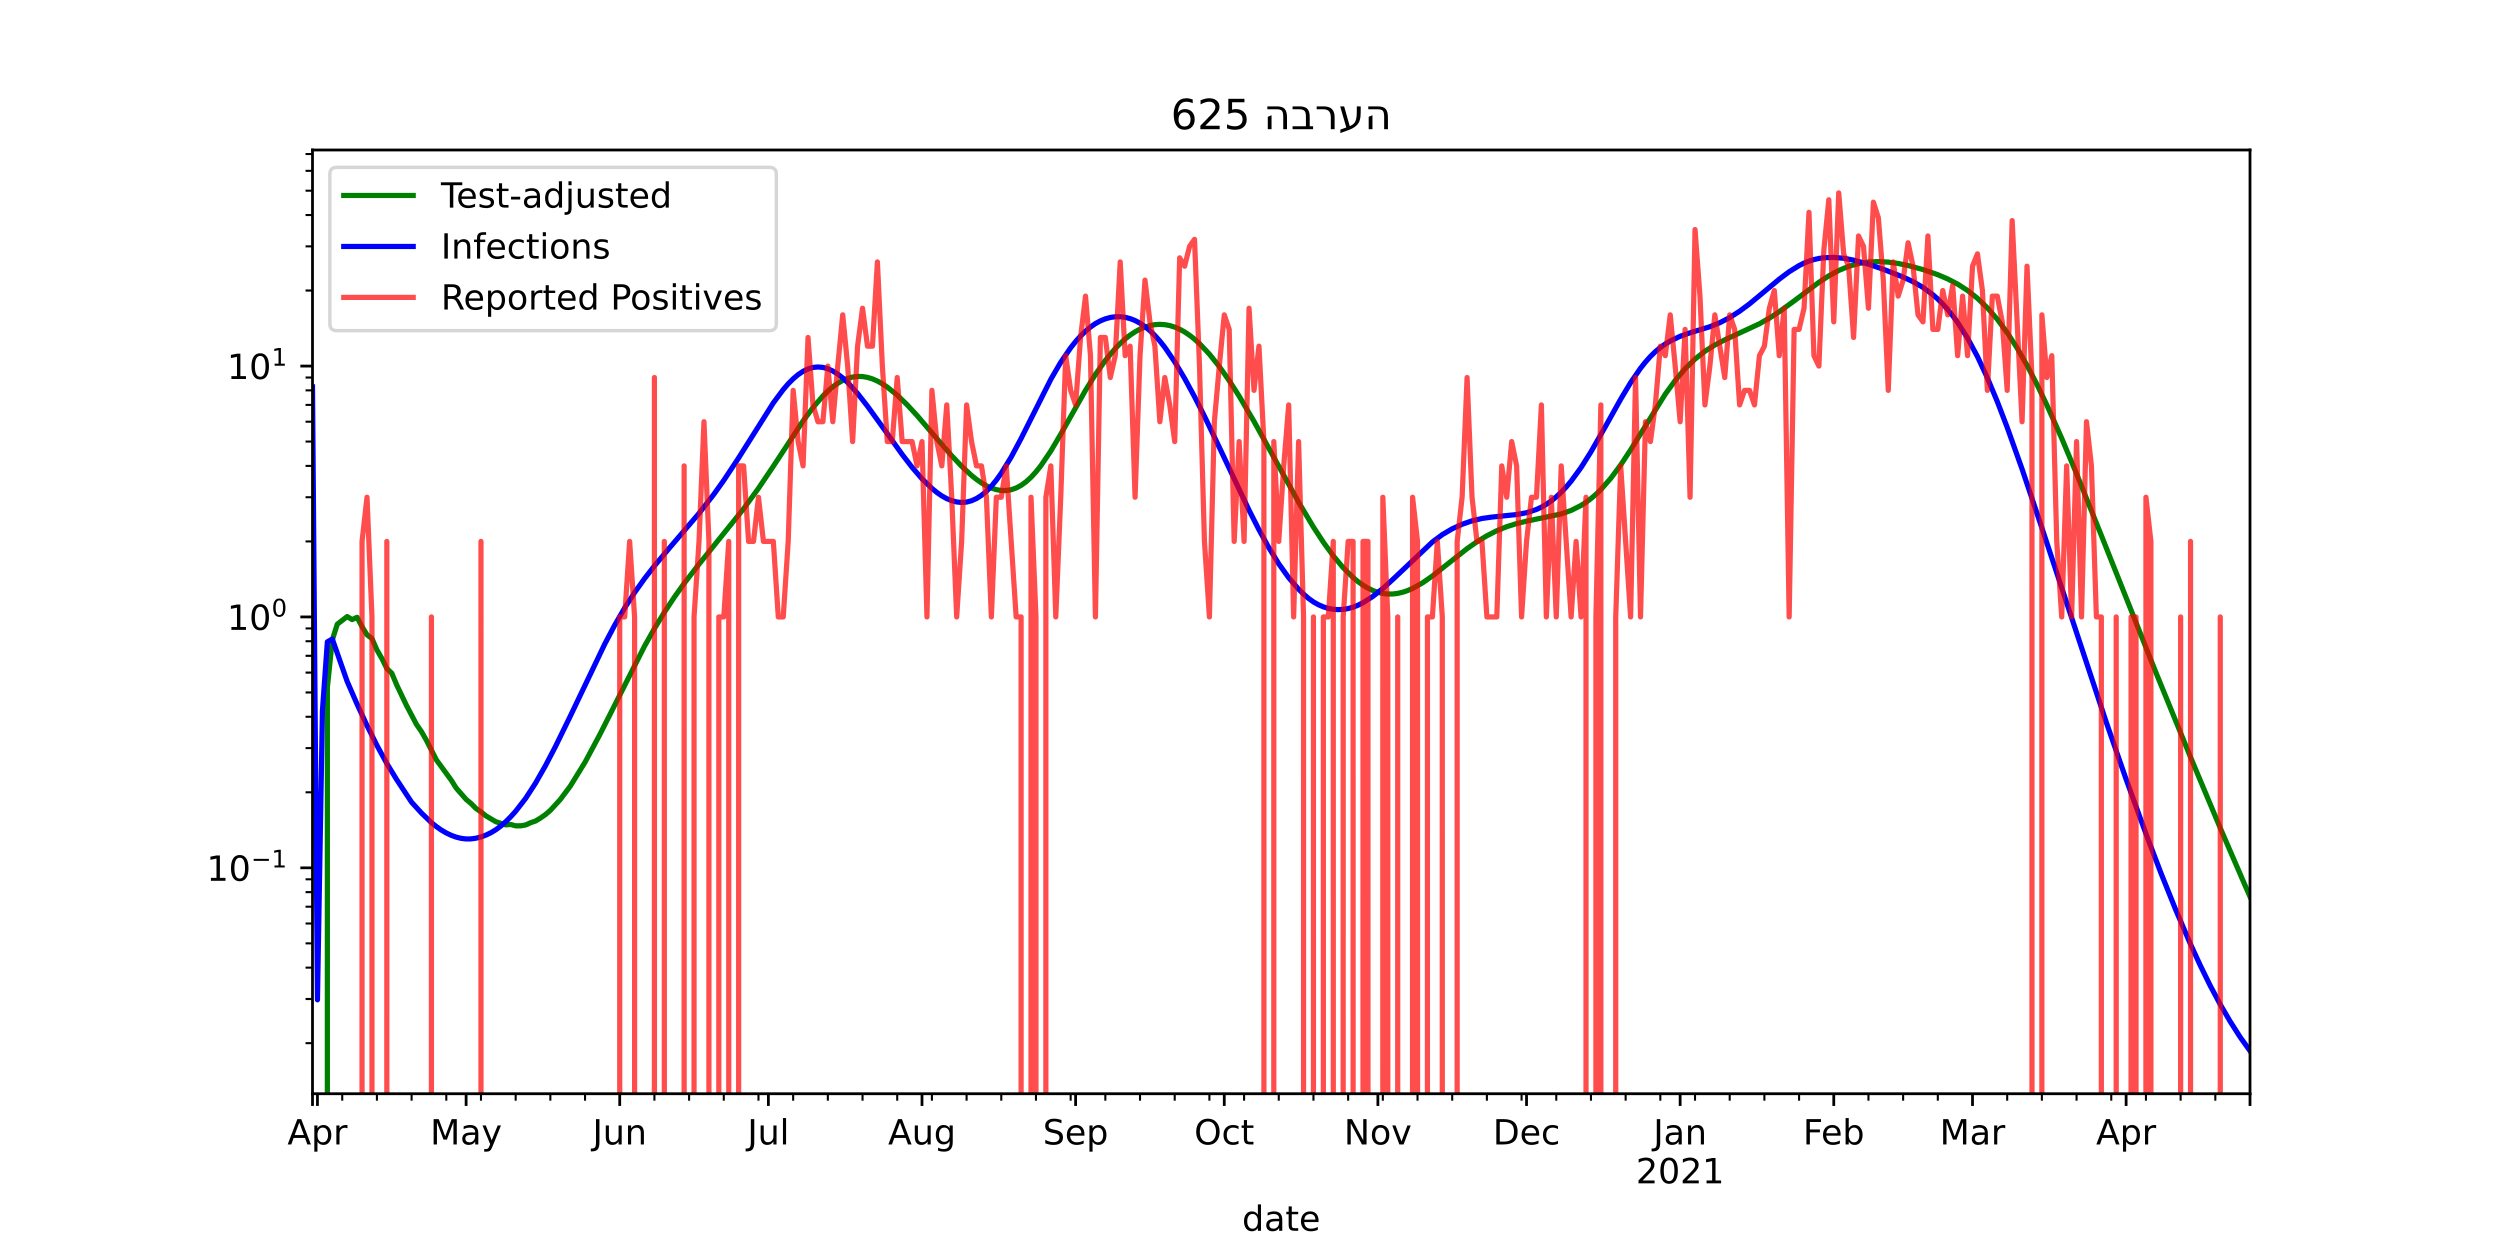 <?xml version="1.0" encoding="utf-8" standalone="no"?>
<!DOCTYPE svg PUBLIC "-//W3C//DTD SVG 1.1//EN"
  "http://www.w3.org/Graphics/SVG/1.1/DTD/svg11.dtd">
<!-- Created with matplotlib (https://matplotlib.org/) -->
<svg height="360pt" version="1.1" viewBox="0 0 720 360" width="720pt" xmlns="http://www.w3.org/2000/svg" xmlns:xlink="http://www.w3.org/1999/xlink">
 <defs>
  <style type="text/css">*{stroke-linecap:butt;stroke-linejoin:round;}</style>
 </defs>
 <g id="figure_1">
  <g id="patch_1">
   <path d="M 0 360 
L 720 360 
L 720 0 
L 0 0 
z
" style="fill:#ffffff;"/>
  </g>
  <g id="axes_1">
   <g id="patch_2">
    <path d="M 90 315 
L 648 315 
L 648 43.2 
L 90 43.2 
z
" style="fill:#ffffff;"/>
   </g>
   <g id="matplotlib.axis_1">
    <g id="xtick_1">
     <g id="line2d_1">
      <defs>
       <path d="M 0 0 
L 0 3.5 
" id="m0d01776e8b" style="stroke:#000000;stroke-width:0.8;"/>
      </defs>
      <g>
       <use style="stroke:#000000;stroke-width:0.8;" x="90" xlink:href="#m0d01776e8b" y="315"/>
      </g>
     </g>
    </g>
    <g id="xtick_2">
     <g id="line2d_2">
      <g>
       <use style="stroke:#000000;stroke-width:0.8;" x="91.427" xlink:href="#m0d01776e8b" y="315"/>
      </g>
     </g>
     <g id="text_1">
      <!-- Apr -->
      <g transform="translate(82.777 329.598)scale(0.1 -0.1)">
       <defs>
        <path d="M 34.188 63.188 
L 20.797 26.906 
L 47.609 26.906 
z
M 28.609 72.906 
L 39.797 72.906 
L 67.578 0 
L 57.328 0 
L 50.688 18.703 
L 17.828 18.703 
L 11.188 0 
L 0.781 0 
z
" id="DejaVuSans-65"/>
        <path d="M 18.109 8.203 
L 18.109 -20.797 
L 9.078 -20.797 
L 9.078 54.688 
L 18.109 54.688 
L 18.109 46.391 
Q 20.953 51.266 25.266 53.625 
Q 29.594 56 35.594 56 
Q 45.562 56 51.781 48.094 
Q 58.016 40.188 58.016 27.297 
Q 58.016 14.406 51.781 6.484 
Q 45.562 -1.422 35.594 -1.422 
Q 29.594 -1.422 25.266 0.953 
Q 20.953 3.328 18.109 8.203 
z
M 48.688 27.297 
Q 48.688 37.203 44.609 42.844 
Q 40.531 48.484 33.406 48.484 
Q 26.266 48.484 22.188 42.844 
Q 18.109 37.203 18.109 27.297 
Q 18.109 17.391 22.188 11.75 
Q 26.266 6.109 33.406 6.109 
Q 40.531 6.109 44.609 11.75 
Q 48.688 17.391 48.688 27.297 
z
" id="DejaVuSans-112"/>
        <path d="M 41.109 46.297 
Q 39.594 47.172 37.812 47.578 
Q 36.031 48 33.891 48 
Q 26.266 48 22.188 43.047 
Q 18.109 38.094 18.109 28.812 
L 18.109 0 
L 9.078 0 
L 9.078 54.688 
L 18.109 54.688 
L 18.109 46.188 
Q 20.953 51.172 25.484 53.578 
Q 30.031 56 36.531 56 
Q 37.453 56 38.578 55.875 
Q 39.703 55.766 41.062 55.516 
z
" id="DejaVuSans-114"/>
       </defs>
       <use xlink:href="#DejaVuSans-65"/>
       <use x="68.408" xlink:href="#DejaVuSans-112"/>
       <use x="131.885" xlink:href="#DejaVuSans-114"/>
      </g>
     </g>
    </g>
    <g id="xtick_3">
     <g id="line2d_3">
      <g>
       <use style="stroke:#000000;stroke-width:0.8;" x="134.24" xlink:href="#m0d01776e8b" y="315"/>
      </g>
     </g>
     <g id="text_2">
      <!-- May -->
      <g transform="translate(123.903 329.598)scale(0.1 -0.1)">
       <defs>
        <path d="M 9.812 72.906 
L 24.516 72.906 
L 43.109 23.297 
L 61.812 72.906 
L 76.516 72.906 
L 76.516 0 
L 66.891 0 
L 66.891 64.016 
L 48.094 14.016 
L 38.188 14.016 
L 19.391 64.016 
L 19.391 0 
L 9.812 0 
z
" id="DejaVuSans-77"/>
        <path d="M 34.281 27.484 
Q 23.391 27.484 19.188 25 
Q 14.984 22.516 14.984 16.5 
Q 14.984 11.719 18.141 8.906 
Q 21.297 6.109 26.703 6.109 
Q 34.188 6.109 38.703 11.406 
Q 43.219 16.703 43.219 25.484 
L 43.219 27.484 
z
M 52.203 31.203 
L 52.203 0 
L 43.219 0 
L 43.219 8.297 
Q 40.141 3.328 35.547 0.953 
Q 30.953 -1.422 24.312 -1.422 
Q 15.922 -1.422 10.953 3.297 
Q 6 8.016 6 15.922 
Q 6 25.141 12.172 29.828 
Q 18.359 34.516 30.609 34.516 
L 43.219 34.516 
L 43.219 35.406 
Q 43.219 41.609 39.141 45 
Q 35.062 48.391 27.688 48.391 
Q 23 48.391 18.547 47.266 
Q 14.109 46.141 10.016 43.891 
L 10.016 52.203 
Q 14.938 54.109 19.578 55.047 
Q 24.219 56 28.609 56 
Q 40.484 56 46.344 49.844 
Q 52.203 43.703 52.203 31.203 
z
" id="DejaVuSans-97"/>
        <path d="M 32.172 -5.078 
Q 28.375 -14.844 24.75 -17.812 
Q 21.141 -20.797 15.094 -20.797 
L 7.906 -20.797 
L 7.906 -13.281 
L 13.188 -13.281 
Q 16.891 -13.281 18.938 -11.516 
Q 21 -9.766 23.484 -3.219 
L 25.094 0.875 
L 2.984 54.688 
L 12.5 54.688 
L 29.594 11.922 
L 46.688 54.688 
L 56.203 54.688 
z
" id="DejaVuSans-121"/>
       </defs>
       <use xlink:href="#DejaVuSans-77"/>
       <use x="86.279" xlink:href="#DejaVuSans-97"/>
       <use x="147.559" xlink:href="#DejaVuSans-121"/>
      </g>
     </g>
    </g>
    <g id="xtick_4">
     <g id="line2d_4">
      <g>
       <use style="stroke:#000000;stroke-width:0.8;" x="178.481" xlink:href="#m0d01776e8b" y="315"/>
      </g>
     </g>
     <g id="text_3">
      <!-- Jun -->
      <g transform="translate(170.668 329.598)scale(0.1 -0.1)">
       <defs>
        <path d="M 9.812 72.906 
L 19.672 72.906 
L 19.672 5.078 
Q 19.672 -8.109 14.672 -14.062 
Q 9.672 -20.016 -1.422 -20.016 
L -5.172 -20.016 
L -5.172 -11.719 
L -2.094 -11.719 
Q 4.438 -11.719 7.125 -8.047 
Q 9.812 -4.391 9.812 5.078 
z
" id="DejaVuSans-74"/>
        <path d="M 8.5 21.578 
L 8.5 54.688 
L 17.484 54.688 
L 17.484 21.922 
Q 17.484 14.156 20.5 10.266 
Q 23.531 6.391 29.594 6.391 
Q 36.859 6.391 41.078 11.031 
Q 45.312 15.672 45.312 23.688 
L 45.312 54.688 
L 54.297 54.688 
L 54.297 0 
L 45.312 0 
L 45.312 8.406 
Q 42.047 3.422 37.719 1 
Q 33.406 -1.422 27.688 -1.422 
Q 18.266 -1.422 13.375 4.438 
Q 8.5 10.297 8.5 21.578 
z
M 31.109 56 
z
" id="DejaVuSans-117"/>
        <path d="M 54.891 33.016 
L 54.891 0 
L 45.906 0 
L 45.906 32.719 
Q 45.906 40.484 42.875 44.328 
Q 39.844 48.188 33.797 48.188 
Q 26.516 48.188 22.312 43.547 
Q 18.109 38.922 18.109 30.906 
L 18.109 0 
L 9.078 0 
L 9.078 54.688 
L 18.109 54.688 
L 18.109 46.188 
Q 21.344 51.125 25.703 53.562 
Q 30.078 56 35.797 56 
Q 45.219 56 50.047 50.172 
Q 54.891 44.344 54.891 33.016 
z
" id="DejaVuSans-110"/>
       </defs>
       <use xlink:href="#DejaVuSans-74"/>
       <use x="29.492" xlink:href="#DejaVuSans-117"/>
       <use x="92.871" xlink:href="#DejaVuSans-110"/>
      </g>
     </g>
    </g>
    <g id="xtick_5">
     <g id="line2d_5">
      <g>
       <use style="stroke:#000000;stroke-width:0.8;" x="221.294" xlink:href="#m0d01776e8b" y="315"/>
      </g>
     </g>
     <g id="text_4">
      <!-- Jul -->
      <g transform="translate(215.261 329.598)scale(0.1 -0.1)">
       <defs>
        <path d="M 9.422 75.984 
L 18.406 75.984 
L 18.406 0 
L 9.422 0 
z
" id="DejaVuSans-108"/>
       </defs>
       <use xlink:href="#DejaVuSans-74"/>
       <use x="29.492" xlink:href="#DejaVuSans-117"/>
       <use x="92.871" xlink:href="#DejaVuSans-108"/>
      </g>
     </g>
    </g>
    <g id="xtick_6">
     <g id="line2d_6">
      <g>
       <use style="stroke:#000000;stroke-width:0.8;" x="265.535" xlink:href="#m0d01776e8b" y="315"/>
      </g>
     </g>
     <g id="text_5">
      <!-- Aug -->
      <g transform="translate(255.771 329.598)scale(0.1 -0.1)">
       <defs>
        <path d="M 45.406 27.984 
Q 45.406 37.75 41.375 43.109 
Q 37.359 48.484 30.078 48.484 
Q 22.859 48.484 18.828 43.109 
Q 14.797 37.75 14.797 27.984 
Q 14.797 18.266 18.828 12.891 
Q 22.859 7.516 30.078 7.516 
Q 37.359 7.516 41.375 12.891 
Q 45.406 18.266 45.406 27.984 
z
M 54.391 6.781 
Q 54.391 -7.172 48.188 -13.984 
Q 42 -20.797 29.203 -20.797 
Q 24.469 -20.797 20.266 -20.094 
Q 16.062 -19.391 12.109 -17.922 
L 12.109 -9.188 
Q 16.062 -11.328 19.922 -12.344 
Q 23.781 -13.375 27.781 -13.375 
Q 36.625 -13.375 41.016 -8.766 
Q 45.406 -4.156 45.406 5.172 
L 45.406 9.625 
Q 42.625 4.781 38.281 2.391 
Q 33.938 0 27.875 0 
Q 17.828 0 11.672 7.656 
Q 5.516 15.328 5.516 27.984 
Q 5.516 40.672 11.672 48.328 
Q 17.828 56 27.875 56 
Q 33.938 56 38.281 53.609 
Q 42.625 51.219 45.406 46.391 
L 45.406 54.688 
L 54.391 54.688 
z
" id="DejaVuSans-103"/>
       </defs>
       <use xlink:href="#DejaVuSans-65"/>
       <use x="68.408" xlink:href="#DejaVuSans-117"/>
       <use x="131.787" xlink:href="#DejaVuSans-103"/>
      </g>
     </g>
    </g>
    <g id="xtick_7">
     <g id="line2d_7">
      <g>
       <use style="stroke:#000000;stroke-width:0.8;" x="309.775" xlink:href="#m0d01776e8b" y="315"/>
      </g>
     </g>
     <g id="text_6">
      <!-- Sep -->
      <g transform="translate(300.35 329.598)scale(0.1 -0.1)">
       <defs>
        <path d="M 53.516 70.516 
L 53.516 60.891 
Q 47.906 63.578 42.922 64.891 
Q 37.938 66.219 33.297 66.219 
Q 25.25 66.219 20.875 63.094 
Q 16.5 59.969 16.5 54.203 
Q 16.5 49.359 19.406 46.891 
Q 22.312 44.438 30.422 42.922 
L 36.375 41.703 
Q 47.406 39.594 52.656 34.297 
Q 57.906 29 57.906 20.125 
Q 57.906 9.516 50.797 4.047 
Q 43.703 -1.422 29.984 -1.422 
Q 24.812 -1.422 18.969 -0.25 
Q 13.141 0.922 6.891 3.219 
L 6.891 13.375 
Q 12.891 10.016 18.656 8.297 
Q 24.422 6.594 29.984 6.594 
Q 38.422 6.594 43.016 9.906 
Q 47.609 13.234 47.609 19.391 
Q 47.609 24.75 44.312 27.781 
Q 41.016 30.812 33.5 32.328 
L 27.484 33.5 
Q 16.453 35.688 11.516 40.375 
Q 6.594 45.062 6.594 53.422 
Q 6.594 63.094 13.406 68.656 
Q 20.219 74.219 32.172 74.219 
Q 37.312 74.219 42.625 73.281 
Q 47.953 72.359 53.516 70.516 
z
" id="DejaVuSans-83"/>
        <path d="M 56.203 29.594 
L 56.203 25.203 
L 14.891 25.203 
Q 15.484 15.922 20.484 11.062 
Q 25.484 6.203 34.422 6.203 
Q 39.594 6.203 44.453 7.469 
Q 49.312 8.734 54.109 11.281 
L 54.109 2.781 
Q 49.266 0.734 44.188 -0.344 
Q 39.109 -1.422 33.891 -1.422 
Q 20.797 -1.422 13.156 6.188 
Q 5.516 13.812 5.516 26.812 
Q 5.516 40.234 12.766 48.109 
Q 20.016 56 32.328 56 
Q 43.359 56 49.781 48.891 
Q 56.203 41.797 56.203 29.594 
z
M 47.219 32.234 
Q 47.125 39.594 43.094 43.984 
Q 39.062 48.391 32.422 48.391 
Q 24.906 48.391 20.391 44.141 
Q 15.875 39.891 15.188 32.172 
z
" id="DejaVuSans-101"/>
       </defs>
       <use xlink:href="#DejaVuSans-83"/>
       <use x="63.477" xlink:href="#DejaVuSans-101"/>
       <use x="125" xlink:href="#DejaVuSans-112"/>
      </g>
     </g>
    </g>
    <g id="xtick_8">
     <g id="line2d_8">
      <g>
       <use style="stroke:#000000;stroke-width:0.8;" x="352.588" xlink:href="#m0d01776e8b" y="315"/>
      </g>
     </g>
     <g id="text_7">
      <!-- Oct -->
      <g transform="translate(343.943 329.598)scale(0.1 -0.1)">
       <defs>
        <path d="M 39.406 66.219 
Q 28.656 66.219 22.328 58.203 
Q 16.016 50.203 16.016 36.375 
Q 16.016 22.609 22.328 14.594 
Q 28.656 6.594 39.406 6.594 
Q 50.141 6.594 56.422 14.594 
Q 62.703 22.609 62.703 36.375 
Q 62.703 50.203 56.422 58.203 
Q 50.141 66.219 39.406 66.219 
z
M 39.406 74.219 
Q 54.734 74.219 63.906 63.938 
Q 73.094 53.656 73.094 36.375 
Q 73.094 19.141 63.906 8.859 
Q 54.734 -1.422 39.406 -1.422 
Q 24.031 -1.422 14.812 8.828 
Q 5.609 19.094 5.609 36.375 
Q 5.609 53.656 14.812 63.938 
Q 24.031 74.219 39.406 74.219 
z
" id="DejaVuSans-79"/>
        <path d="M 48.781 52.594 
L 48.781 44.188 
Q 44.969 46.297 41.141 47.344 
Q 37.312 48.391 33.406 48.391 
Q 24.656 48.391 19.812 42.844 
Q 14.984 37.312 14.984 27.297 
Q 14.984 17.281 19.812 11.734 
Q 24.656 6.203 33.406 6.203 
Q 37.312 6.203 41.141 7.25 
Q 44.969 8.297 48.781 10.406 
L 48.781 2.094 
Q 45.016 0.344 40.984 -0.531 
Q 36.969 -1.422 32.422 -1.422 
Q 20.062 -1.422 12.781 6.344 
Q 5.516 14.109 5.516 27.297 
Q 5.516 40.672 12.859 48.328 
Q 20.219 56 33.016 56 
Q 37.156 56 41.109 55.141 
Q 45.062 54.297 48.781 52.594 
z
" id="DejaVuSans-99"/>
        <path d="M 18.312 70.219 
L 18.312 54.688 
L 36.812 54.688 
L 36.812 47.703 
L 18.312 47.703 
L 18.312 18.016 
Q 18.312 11.328 20.141 9.422 
Q 21.969 7.516 27.594 7.516 
L 36.812 7.516 
L 36.812 0 
L 27.594 0 
Q 17.188 0 13.234 3.875 
Q 9.281 7.766 9.281 18.016 
L 9.281 47.703 
L 2.688 47.703 
L 2.688 54.688 
L 9.281 54.688 
L 9.281 70.219 
z
" id="DejaVuSans-116"/>
       </defs>
       <use xlink:href="#DejaVuSans-79"/>
       <use x="78.711" xlink:href="#DejaVuSans-99"/>
       <use x="133.691" xlink:href="#DejaVuSans-116"/>
      </g>
     </g>
    </g>
    <g id="xtick_9">
     <g id="line2d_9">
      <g>
       <use style="stroke:#000000;stroke-width:0.8;" x="396.829" xlink:href="#m0d01776e8b" y="315"/>
      </g>
     </g>
     <g id="text_8">
      <!-- Nov -->
      <g transform="translate(387.069 329.598)scale(0.1 -0.1)">
       <defs>
        <path d="M 9.812 72.906 
L 23.094 72.906 
L 55.422 11.922 
L 55.422 72.906 
L 64.984 72.906 
L 64.984 0 
L 51.703 0 
L 19.391 60.984 
L 19.391 0 
L 9.812 0 
z
" id="DejaVuSans-78"/>
        <path d="M 30.609 48.391 
Q 23.391 48.391 19.188 42.75 
Q 14.984 37.109 14.984 27.297 
Q 14.984 17.484 19.156 11.844 
Q 23.344 6.203 30.609 6.203 
Q 37.797 6.203 41.984 11.859 
Q 46.188 17.531 46.188 27.297 
Q 46.188 37.016 41.984 42.703 
Q 37.797 48.391 30.609 48.391 
z
M 30.609 56 
Q 42.328 56 49.016 48.375 
Q 55.719 40.766 55.719 27.297 
Q 55.719 13.875 49.016 6.219 
Q 42.328 -1.422 30.609 -1.422 
Q 18.844 -1.422 12.172 6.219 
Q 5.516 13.875 5.516 27.297 
Q 5.516 40.766 12.172 48.375 
Q 18.844 56 30.609 56 
z
" id="DejaVuSans-111"/>
        <path d="M 2.984 54.688 
L 12.5 54.688 
L 29.594 8.797 
L 46.688 54.688 
L 56.203 54.688 
L 35.688 0 
L 23.484 0 
z
" id="DejaVuSans-118"/>
       </defs>
       <use xlink:href="#DejaVuSans-78"/>
       <use x="74.805" xlink:href="#DejaVuSans-111"/>
       <use x="135.986" xlink:href="#DejaVuSans-118"/>
      </g>
     </g>
    </g>
    <g id="xtick_10">
     <g id="line2d_10">
      <g>
       <use style="stroke:#000000;stroke-width:0.8;" x="439.642" xlink:href="#m0d01776e8b" y="315"/>
      </g>
     </g>
     <g id="text_9">
      <!-- Dec -->
      <g transform="translate(429.966 329.598)scale(0.1 -0.1)">
       <defs>
        <path d="M 19.672 64.797 
L 19.672 8.109 
L 31.594 8.109 
Q 46.688 8.109 53.688 14.938 
Q 60.688 21.781 60.688 36.531 
Q 60.688 51.172 53.688 57.984 
Q 46.688 64.797 31.594 64.797 
z
M 9.812 72.906 
L 30.078 72.906 
Q 51.266 72.906 61.172 64.094 
Q 71.094 55.281 71.094 36.531 
Q 71.094 17.672 61.125 8.828 
Q 51.172 0 30.078 0 
L 9.812 0 
z
" id="DejaVuSans-68"/>
       </defs>
       <use xlink:href="#DejaVuSans-68"/>
       <use x="77.002" xlink:href="#DejaVuSans-101"/>
       <use x="138.525" xlink:href="#DejaVuSans-99"/>
      </g>
     </g>
    </g>
    <g id="xtick_11">
     <g id="line2d_11">
      <g>
       <use style="stroke:#000000;stroke-width:0.8;" x="483.882" xlink:href="#m0d01776e8b" y="315"/>
      </g>
     </g>
     <g id="text_10">
      <!-- Jan -->
      <g transform="translate(476.175 329.598)scale(0.1 -0.1)">
       <use xlink:href="#DejaVuSans-74"/>
       <use x="29.492" xlink:href="#DejaVuSans-97"/>
       <use x="90.771" xlink:href="#DejaVuSans-110"/>
      </g>
      <!-- 2021 -->
      <g transform="translate(471.157 340.796)scale(0.1 -0.1)">
       <defs>
        <path d="M 19.188 8.297 
L 53.609 8.297 
L 53.609 0 
L 7.328 0 
L 7.328 8.297 
Q 12.938 14.109 22.625 23.891 
Q 32.328 33.688 34.812 36.531 
Q 39.547 41.844 41.422 45.531 
Q 43.312 49.219 43.312 52.781 
Q 43.312 58.594 39.234 62.25 
Q 35.156 65.922 28.609 65.922 
Q 23.969 65.922 18.812 64.312 
Q 13.672 62.703 7.812 59.422 
L 7.812 69.391 
Q 13.766 71.781 18.938 73 
Q 24.125 74.219 28.422 74.219 
Q 39.75 74.219 46.484 68.547 
Q 53.219 62.891 53.219 53.422 
Q 53.219 48.922 51.531 44.891 
Q 49.859 40.875 45.406 35.406 
Q 44.188 33.984 37.641 27.219 
Q 31.109 20.453 19.188 8.297 
z
" id="DejaVuSans-50"/>
        <path d="M 31.781 66.406 
Q 24.172 66.406 20.328 58.906 
Q 16.5 51.422 16.5 36.375 
Q 16.5 21.391 20.328 13.891 
Q 24.172 6.391 31.781 6.391 
Q 39.453 6.391 43.281 13.891 
Q 47.125 21.391 47.125 36.375 
Q 47.125 51.422 43.281 58.906 
Q 39.453 66.406 31.781 66.406 
z
M 31.781 74.219 
Q 44.047 74.219 50.516 64.516 
Q 56.984 54.828 56.984 36.375 
Q 56.984 17.969 50.516 8.266 
Q 44.047 -1.422 31.781 -1.422 
Q 19.531 -1.422 13.062 8.266 
Q 6.594 17.969 6.594 36.375 
Q 6.594 54.828 13.062 64.516 
Q 19.531 74.219 31.781 74.219 
z
" id="DejaVuSans-48"/>
        <path d="M 12.406 8.297 
L 28.516 8.297 
L 28.516 63.922 
L 10.984 60.406 
L 10.984 69.391 
L 28.422 72.906 
L 38.281 72.906 
L 38.281 8.297 
L 54.391 8.297 
L 54.391 0 
L 12.406 0 
z
" id="DejaVuSans-49"/>
       </defs>
       <use xlink:href="#DejaVuSans-50"/>
       <use x="63.623" xlink:href="#DejaVuSans-48"/>
       <use x="127.246" xlink:href="#DejaVuSans-50"/>
       <use x="190.869" xlink:href="#DejaVuSans-49"/>
      </g>
     </g>
    </g>
    <g id="xtick_12">
     <g id="line2d_12">
      <g>
       <use style="stroke:#000000;stroke-width:0.8;" x="528.123" xlink:href="#m0d01776e8b" y="315"/>
      </g>
     </g>
     <g id="text_11">
      <!-- Feb -->
      <g transform="translate(519.271 329.598)scale(0.1 -0.1)">
       <defs>
        <path d="M 9.812 72.906 
L 51.703 72.906 
L 51.703 64.594 
L 19.672 64.594 
L 19.672 43.109 
L 48.578 43.109 
L 48.578 34.812 
L 19.672 34.812 
L 19.672 0 
L 9.812 0 
z
" id="DejaVuSans-70"/>
        <path d="M 48.688 27.297 
Q 48.688 37.203 44.609 42.844 
Q 40.531 48.484 33.406 48.484 
Q 26.266 48.484 22.188 42.844 
Q 18.109 37.203 18.109 27.297 
Q 18.109 17.391 22.188 11.75 
Q 26.266 6.109 33.406 6.109 
Q 40.531 6.109 44.609 11.75 
Q 48.688 17.391 48.688 27.297 
z
M 18.109 46.391 
Q 20.953 51.266 25.266 53.625 
Q 29.594 56 35.594 56 
Q 45.562 56 51.781 48.094 
Q 58.016 40.188 58.016 27.297 
Q 58.016 14.406 51.781 6.484 
Q 45.562 -1.422 35.594 -1.422 
Q 29.594 -1.422 25.266 0.953 
Q 20.953 3.328 18.109 8.203 
L 18.109 0 
L 9.078 0 
L 9.078 75.984 
L 18.109 75.984 
z
" id="DejaVuSans-98"/>
       </defs>
       <use xlink:href="#DejaVuSans-70"/>
       <use x="52.02" xlink:href="#DejaVuSans-101"/>
       <use x="113.543" xlink:href="#DejaVuSans-98"/>
      </g>
     </g>
    </g>
    <g id="xtick_13">
     <g id="line2d_13">
      <g>
       <use style="stroke:#000000;stroke-width:0.8;" x="568.082" xlink:href="#m0d01776e8b" y="315"/>
      </g>
     </g>
     <g id="text_12">
      <!-- Mar -->
      <g transform="translate(558.648 329.598)scale(0.1 -0.1)">
       <use xlink:href="#DejaVuSans-77"/>
       <use x="86.279" xlink:href="#DejaVuSans-97"/>
       <use x="147.559" xlink:href="#DejaVuSans-114"/>
      </g>
     </g>
    </g>
    <g id="xtick_14">
     <g id="line2d_14">
      <g>
       <use style="stroke:#000000;stroke-width:0.8;" x="612.322" xlink:href="#m0d01776e8b" y="315"/>
      </g>
     </g>
     <g id="text_13">
      <!-- Apr -->
      <g transform="translate(603.672 329.598)scale(0.1 -0.1)">
       <use xlink:href="#DejaVuSans-65"/>
       <use x="68.408" xlink:href="#DejaVuSans-112"/>
       <use x="131.885" xlink:href="#DejaVuSans-114"/>
      </g>
     </g>
    </g>
    <g id="xtick_15">
     <g id="line2d_15">
      <g>
       <use style="stroke:#000000;stroke-width:0.8;" x="648" xlink:href="#m0d01776e8b" y="315"/>
      </g>
     </g>
    </g>
    <g id="xtick_16">
     <g id="line2d_16">
      <defs>
       <path d="M 0 0 
L 0 2 
" id="m7951499490" style="stroke:#000000;stroke-width:0.6;"/>
      </defs>
      <g>
       <use style="stroke:#000000;stroke-width:0.6;" x="98.563" xlink:href="#m7951499490" y="315"/>
      </g>
     </g>
    </g>
    <g id="xtick_17">
     <g id="line2d_17">
      <g>
       <use style="stroke:#000000;stroke-width:0.6;" x="108.552" xlink:href="#m7951499490" y="315"/>
      </g>
     </g>
    </g>
    <g id="xtick_18">
     <g id="line2d_18">
      <g>
       <use style="stroke:#000000;stroke-width:0.6;" x="118.542" xlink:href="#m7951499490" y="315"/>
      </g>
     </g>
    </g>
    <g id="xtick_19">
     <g id="line2d_19">
      <g>
       <use style="stroke:#000000;stroke-width:0.6;" x="128.532" xlink:href="#m7951499490" y="315"/>
      </g>
     </g>
    </g>
    <g id="xtick_20">
     <g id="line2d_20">
      <g>
       <use style="stroke:#000000;stroke-width:0.6;" x="138.522" xlink:href="#m7951499490" y="315"/>
      </g>
     </g>
    </g>
    <g id="xtick_21">
     <g id="line2d_21">
      <g>
       <use style="stroke:#000000;stroke-width:0.6;" x="148.512" xlink:href="#m7951499490" y="315"/>
      </g>
     </g>
    </g>
    <g id="xtick_22">
     <g id="line2d_22">
      <g>
       <use style="stroke:#000000;stroke-width:0.6;" x="158.501" xlink:href="#m7951499490" y="315"/>
      </g>
     </g>
    </g>
    <g id="xtick_23">
     <g id="line2d_23">
      <g>
       <use style="stroke:#000000;stroke-width:0.6;" x="168.491" xlink:href="#m7951499490" y="315"/>
      </g>
     </g>
    </g>
    <g id="xtick_24">
     <g id="line2d_24">
      <g>
       <use style="stroke:#000000;stroke-width:0.6;" x="188.471" xlink:href="#m7951499490" y="315"/>
      </g>
     </g>
    </g>
    <g id="xtick_25">
     <g id="line2d_25">
      <g>
       <use style="stroke:#000000;stroke-width:0.6;" x="198.46" xlink:href="#m7951499490" y="315"/>
      </g>
     </g>
    </g>
    <g id="xtick_26">
     <g id="line2d_26">
      <g>
       <use style="stroke:#000000;stroke-width:0.6;" x="208.45" xlink:href="#m7951499490" y="315"/>
      </g>
     </g>
    </g>
    <g id="xtick_27">
     <g id="line2d_27">
      <g>
       <use style="stroke:#000000;stroke-width:0.6;" x="218.44" xlink:href="#m7951499490" y="315"/>
      </g>
     </g>
    </g>
    <g id="xtick_28">
     <g id="line2d_28">
      <g>
       <use style="stroke:#000000;stroke-width:0.6;" x="228.43" xlink:href="#m7951499490" y="315"/>
      </g>
     </g>
    </g>
    <g id="xtick_29">
     <g id="line2d_29">
      <g>
       <use style="stroke:#000000;stroke-width:0.6;" x="238.419" xlink:href="#m7951499490" y="315"/>
      </g>
     </g>
    </g>
    <g id="xtick_30">
     <g id="line2d_30">
      <g>
       <use style="stroke:#000000;stroke-width:0.6;" x="248.409" xlink:href="#m7951499490" y="315"/>
      </g>
     </g>
    </g>
    <g id="xtick_31">
     <g id="line2d_31">
      <g>
       <use style="stroke:#000000;stroke-width:0.6;" x="258.399" xlink:href="#m7951499490" y="315"/>
      </g>
     </g>
    </g>
    <g id="xtick_32">
     <g id="line2d_32">
      <g>
       <use style="stroke:#000000;stroke-width:0.6;" x="268.389" xlink:href="#m7951499490" y="315"/>
      </g>
     </g>
    </g>
    <g id="xtick_33">
     <g id="line2d_33">
      <g>
       <use style="stroke:#000000;stroke-width:0.6;" x="278.379" xlink:href="#m7951499490" y="315"/>
      </g>
     </g>
    </g>
    <g id="xtick_34">
     <g id="line2d_34">
      <g>
       <use style="stroke:#000000;stroke-width:0.6;" x="288.368" xlink:href="#m7951499490" y="315"/>
      </g>
     </g>
    </g>
    <g id="xtick_35">
     <g id="line2d_35">
      <g>
       <use style="stroke:#000000;stroke-width:0.6;" x="298.358" xlink:href="#m7951499490" y="315"/>
      </g>
     </g>
    </g>
    <g id="xtick_36">
     <g id="line2d_36">
      <g>
       <use style="stroke:#000000;stroke-width:0.6;" x="308.348" xlink:href="#m7951499490" y="315"/>
      </g>
     </g>
    </g>
    <g id="xtick_37">
     <g id="line2d_37">
      <g>
       <use style="stroke:#000000;stroke-width:0.6;" x="318.338" xlink:href="#m7951499490" y="315"/>
      </g>
     </g>
    </g>
    <g id="xtick_38">
     <g id="line2d_38">
      <g>
       <use style="stroke:#000000;stroke-width:0.6;" x="328.327" xlink:href="#m7951499490" y="315"/>
      </g>
     </g>
    </g>
    <g id="xtick_39">
     <g id="line2d_39">
      <g>
       <use style="stroke:#000000;stroke-width:0.6;" x="338.317" xlink:href="#m7951499490" y="315"/>
      </g>
     </g>
    </g>
    <g id="xtick_40">
     <g id="line2d_40">
      <g>
       <use style="stroke:#000000;stroke-width:0.6;" x="348.307" xlink:href="#m7951499490" y="315"/>
      </g>
     </g>
    </g>
    <g id="xtick_41">
     <g id="line2d_41">
      <g>
       <use style="stroke:#000000;stroke-width:0.6;" x="358.297" xlink:href="#m7951499490" y="315"/>
      </g>
     </g>
    </g>
    <g id="xtick_42">
     <g id="line2d_42">
      <g>
       <use style="stroke:#000000;stroke-width:0.6;" x="368.286" xlink:href="#m7951499490" y="315"/>
      </g>
     </g>
    </g>
    <g id="xtick_43">
     <g id="line2d_43">
      <g>
       <use style="stroke:#000000;stroke-width:0.6;" x="378.276" xlink:href="#m7951499490" y="315"/>
      </g>
     </g>
    </g>
    <g id="xtick_44">
     <g id="line2d_44">
      <g>
       <use style="stroke:#000000;stroke-width:0.6;" x="388.266" xlink:href="#m7951499490" y="315"/>
      </g>
     </g>
    </g>
    <g id="xtick_45">
     <g id="line2d_45">
      <g>
       <use style="stroke:#000000;stroke-width:0.6;" x="398.256" xlink:href="#m7951499490" y="315"/>
      </g>
     </g>
    </g>
    <g id="xtick_46">
     <g id="line2d_46">
      <g>
       <use style="stroke:#000000;stroke-width:0.6;" x="408.246" xlink:href="#m7951499490" y="315"/>
      </g>
     </g>
    </g>
    <g id="xtick_47">
     <g id="line2d_47">
      <g>
       <use style="stroke:#000000;stroke-width:0.6;" x="418.235" xlink:href="#m7951499490" y="315"/>
      </g>
     </g>
    </g>
    <g id="xtick_48">
     <g id="line2d_48">
      <g>
       <use style="stroke:#000000;stroke-width:0.6;" x="428.225" xlink:href="#m7951499490" y="315"/>
      </g>
     </g>
    </g>
    <g id="xtick_49">
     <g id="line2d_49">
      <g>
       <use style="stroke:#000000;stroke-width:0.6;" x="438.215" xlink:href="#m7951499490" y="315"/>
      </g>
     </g>
    </g>
    <g id="xtick_50">
     <g id="line2d_50">
      <g>
       <use style="stroke:#000000;stroke-width:0.6;" x="448.205" xlink:href="#m7951499490" y="315"/>
      </g>
     </g>
    </g>
    <g id="xtick_51">
     <g id="line2d_51">
      <g>
       <use style="stroke:#000000;stroke-width:0.6;" x="458.194" xlink:href="#m7951499490" y="315"/>
      </g>
     </g>
    </g>
    <g id="xtick_52">
     <g id="line2d_52">
      <g>
       <use style="stroke:#000000;stroke-width:0.6;" x="468.184" xlink:href="#m7951499490" y="315"/>
      </g>
     </g>
    </g>
    <g id="xtick_53">
     <g id="line2d_53">
      <g>
       <use style="stroke:#000000;stroke-width:0.6;" x="478.174" xlink:href="#m7951499490" y="315"/>
      </g>
     </g>
    </g>
    <g id="xtick_54">
     <g id="line2d_54">
      <g>
       <use style="stroke:#000000;stroke-width:0.6;" x="488.164" xlink:href="#m7951499490" y="315"/>
      </g>
     </g>
    </g>
    <g id="xtick_55">
     <g id="line2d_55">
      <g>
       <use style="stroke:#000000;stroke-width:0.6;" x="498.153" xlink:href="#m7951499490" y="315"/>
      </g>
     </g>
    </g>
    <g id="xtick_56">
     <g id="line2d_56">
      <g>
       <use style="stroke:#000000;stroke-width:0.6;" x="508.143" xlink:href="#m7951499490" y="315"/>
      </g>
     </g>
    </g>
    <g id="xtick_57">
     <g id="line2d_57">
      <g>
       <use style="stroke:#000000;stroke-width:0.6;" x="518.133" xlink:href="#m7951499490" y="315"/>
      </g>
     </g>
    </g>
    <g id="xtick_58">
     <g id="line2d_58">
      <g>
       <use style="stroke:#000000;stroke-width:0.6;" x="538.113" xlink:href="#m7951499490" y="315"/>
      </g>
     </g>
    </g>
    <g id="xtick_59">
     <g id="line2d_59">
      <g>
       <use style="stroke:#000000;stroke-width:0.6;" x="548.102" xlink:href="#m7951499490" y="315"/>
      </g>
     </g>
    </g>
    <g id="xtick_60">
     <g id="line2d_60">
      <g>
       <use style="stroke:#000000;stroke-width:0.6;" x="558.092" xlink:href="#m7951499490" y="315"/>
      </g>
     </g>
    </g>
    <g id="xtick_61">
     <g id="line2d_61">
      <g>
       <use style="stroke:#000000;stroke-width:0.6;" x="578.072" xlink:href="#m7951499490" y="315"/>
      </g>
     </g>
    </g>
    <g id="xtick_62">
     <g id="line2d_62">
      <g>
       <use style="stroke:#000000;stroke-width:0.6;" x="588.061" xlink:href="#m7951499490" y="315"/>
      </g>
     </g>
    </g>
    <g id="xtick_63">
     <g id="line2d_63">
      <g>
       <use style="stroke:#000000;stroke-width:0.6;" x="598.051" xlink:href="#m7951499490" y="315"/>
      </g>
     </g>
    </g>
    <g id="xtick_64">
     <g id="line2d_64">
      <g>
       <use style="stroke:#000000;stroke-width:0.6;" x="608.041" xlink:href="#m7951499490" y="315"/>
      </g>
     </g>
    </g>
    <g id="xtick_65">
     <g id="line2d_65">
      <g>
       <use style="stroke:#000000;stroke-width:0.6;" x="618.031" xlink:href="#m7951499490" y="315"/>
      </g>
     </g>
    </g>
    <g id="xtick_66">
     <g id="line2d_66">
      <g>
       <use style="stroke:#000000;stroke-width:0.6;" x="628.02" xlink:href="#m7951499490" y="315"/>
      </g>
     </g>
    </g>
    <g id="xtick_67">
     <g id="line2d_67">
      <g>
       <use style="stroke:#000000;stroke-width:0.6;" x="638.01" xlink:href="#m7951499490" y="315"/>
      </g>
     </g>
    </g>
    <g id="text_14">
     <!-- date -->
     <g transform="translate(357.725 354.474)scale(0.1 -0.1)">
      <defs>
       <path d="M 45.406 46.391 
L 45.406 75.984 
L 54.391 75.984 
L 54.391 0 
L 45.406 0 
L 45.406 8.203 
Q 42.578 3.328 38.25 0.953 
Q 33.938 -1.422 27.875 -1.422 
Q 17.969 -1.422 11.734 6.484 
Q 5.516 14.406 5.516 27.297 
Q 5.516 40.188 11.734 48.094 
Q 17.969 56 27.875 56 
Q 33.938 56 38.25 53.625 
Q 42.578 51.266 45.406 46.391 
z
M 14.797 27.297 
Q 14.797 17.391 18.875 11.75 
Q 22.953 6.109 30.078 6.109 
Q 37.203 6.109 41.297 11.75 
Q 45.406 17.391 45.406 27.297 
Q 45.406 37.203 41.297 42.844 
Q 37.203 48.484 30.078 48.484 
Q 22.953 48.484 18.875 42.844 
Q 14.797 37.203 14.797 27.297 
z
" id="DejaVuSans-100"/>
      </defs>
      <use xlink:href="#DejaVuSans-100"/>
      <use x="63.477" xlink:href="#DejaVuSans-97"/>
      <use x="124.756" xlink:href="#DejaVuSans-116"/>
      <use x="163.965" xlink:href="#DejaVuSans-101"/>
     </g>
    </g>
   </g>
   <g id="matplotlib.axis_2">
    <g id="ytick_1">
     <g id="line2d_68">
      <defs>
       <path d="M 0 0 
L -3.5 0 
" id="m528e3b0491" style="stroke:#000000;stroke-width:0.8;"/>
      </defs>
      <g>
       <use style="stroke:#000000;stroke-width:0.8;" x="90" xlink:href="#m528e3b0491" y="249.933"/>
      </g>
     </g>
     <g id="text_15">
      <!-- $\mathdefault{10^{-1}}$ -->
      <g transform="translate(59.5 253.732)scale(0.1 -0.1)">
       <defs>
        <path d="M 10.594 35.5 
L 73.188 35.5 
L 73.188 27.203 
L 10.594 27.203 
z
" id="DejaVuSans-8722"/>
       </defs>
       <use transform="translate(0 0.684)" xlink:href="#DejaVuSans-49"/>
       <use transform="translate(63.623 0.684)" xlink:href="#DejaVuSans-48"/>
       <use transform="translate(128.203 38.966)scale(0.7)" xlink:href="#DejaVuSans-8722"/>
       <use transform="translate(186.855 38.966)scale(0.7)" xlink:href="#DejaVuSans-49"/>
      </g>
     </g>
    </g>
    <g id="ytick_2">
     <g id="line2d_69">
      <g>
       <use style="stroke:#000000;stroke-width:0.8;" x="90" xlink:href="#m528e3b0491" y="177.678"/>
      </g>
     </g>
     <g id="text_16">
      <!-- $\mathdefault{10^{0}}$ -->
      <g transform="translate(65.4 181.478)scale(0.1 -0.1)">
       <use transform="translate(0 0.766)" xlink:href="#DejaVuSans-49"/>
       <use transform="translate(63.623 0.766)" xlink:href="#DejaVuSans-48"/>
       <use transform="translate(128.203 39.047)scale(0.7)" xlink:href="#DejaVuSans-48"/>
      </g>
     </g>
    </g>
    <g id="ytick_3">
     <g id="line2d_70">
      <g>
       <use style="stroke:#000000;stroke-width:0.8;" x="90" xlink:href="#m528e3b0491" y="105.424"/>
      </g>
     </g>
     <g id="text_17">
      <!-- $\mathdefault{10^{1}}$ -->
      <g transform="translate(65.4 109.223)scale(0.1 -0.1)">
       <use transform="translate(0 0.684)" xlink:href="#DejaVuSans-49"/>
       <use transform="translate(63.623 0.684)" xlink:href="#DejaVuSans-48"/>
       <use transform="translate(128.203 38.966)scale(0.7)" xlink:href="#DejaVuSans-49"/>
      </g>
     </g>
    </g>
    <g id="ytick_4">
     <g id="line2d_71">
      <defs>
       <path d="M 0 0 
L -2 0 
" id="m9c86615ff6" style="stroke:#000000;stroke-width:0.6;"/>
      </defs>
      <g>
       <use style="stroke:#000000;stroke-width:0.6;" x="90" xlink:href="#m9c86615ff6" y="300.436"/>
      </g>
     </g>
    </g>
    <g id="ytick_5">
     <g id="line2d_72">
      <g>
       <use style="stroke:#000000;stroke-width:0.6;" x="90" xlink:href="#m9c86615ff6" y="287.713"/>
      </g>
     </g>
    </g>
    <g id="ytick_6">
     <g id="line2d_73">
      <g>
       <use style="stroke:#000000;stroke-width:0.6;" x="90" xlink:href="#m9c86615ff6" y="278.685"/>
      </g>
     </g>
    </g>
    <g id="ytick_7">
     <g id="line2d_74">
      <g>
       <use style="stroke:#000000;stroke-width:0.6;" x="90" xlink:href="#m9c86615ff6" y="271.683"/>
      </g>
     </g>
    </g>
    <g id="ytick_8">
     <g id="line2d_75">
      <g>
       <use style="stroke:#000000;stroke-width:0.6;" x="90" xlink:href="#m9c86615ff6" y="265.962"/>
      </g>
     </g>
    </g>
    <g id="ytick_9">
     <g id="line2d_76">
      <g>
       <use style="stroke:#000000;stroke-width:0.6;" x="90" xlink:href="#m9c86615ff6" y="261.125"/>
      </g>
     </g>
    </g>
    <g id="ytick_10">
     <g id="line2d_77">
      <g>
       <use style="stroke:#000000;stroke-width:0.6;" x="90" xlink:href="#m9c86615ff6" y="256.935"/>
      </g>
     </g>
    </g>
    <g id="ytick_11">
     <g id="line2d_78">
      <g>
       <use style="stroke:#000000;stroke-width:0.6;" x="90" xlink:href="#m9c86615ff6" y="253.239"/>
      </g>
     </g>
    </g>
    <g id="ytick_12">
     <g id="line2d_79">
      <g>
       <use style="stroke:#000000;stroke-width:0.6;" x="90" xlink:href="#m9c86615ff6" y="228.182"/>
      </g>
     </g>
    </g>
    <g id="ytick_13">
     <g id="line2d_80">
      <g>
       <use style="stroke:#000000;stroke-width:0.6;" x="90" xlink:href="#m9c86615ff6" y="215.459"/>
      </g>
     </g>
    </g>
    <g id="ytick_14">
     <g id="line2d_81">
      <g>
       <use style="stroke:#000000;stroke-width:0.6;" x="90" xlink:href="#m9c86615ff6" y="206.431"/>
      </g>
     </g>
    </g>
    <g id="ytick_15">
     <g id="line2d_82">
      <g>
       <use style="stroke:#000000;stroke-width:0.6;" x="90" xlink:href="#m9c86615ff6" y="199.429"/>
      </g>
     </g>
    </g>
    <g id="ytick_16">
     <g id="line2d_83">
      <g>
       <use style="stroke:#000000;stroke-width:0.6;" x="90" xlink:href="#m9c86615ff6" y="193.708"/>
      </g>
     </g>
    </g>
    <g id="ytick_17">
     <g id="line2d_84">
      <g>
       <use style="stroke:#000000;stroke-width:0.6;" x="90" xlink:href="#m9c86615ff6" y="188.871"/>
      </g>
     </g>
    </g>
    <g id="ytick_18">
     <g id="line2d_85">
      <g>
       <use style="stroke:#000000;stroke-width:0.6;" x="90" xlink:href="#m9c86615ff6" y="184.681"/>
      </g>
     </g>
    </g>
    <g id="ytick_19">
     <g id="line2d_86">
      <g>
       <use style="stroke:#000000;stroke-width:0.6;" x="90" xlink:href="#m9c86615ff6" y="180.985"/>
      </g>
     </g>
    </g>
    <g id="ytick_20">
     <g id="line2d_87">
      <g>
       <use style="stroke:#000000;stroke-width:0.6;" x="90" xlink:href="#m9c86615ff6" y="155.928"/>
      </g>
     </g>
    </g>
    <g id="ytick_21">
     <g id="line2d_88">
      <g>
       <use style="stroke:#000000;stroke-width:0.6;" x="90" xlink:href="#m9c86615ff6" y="143.204"/>
      </g>
     </g>
    </g>
    <g id="ytick_22">
     <g id="line2d_89">
      <g>
       <use style="stroke:#000000;stroke-width:0.6;" x="90" xlink:href="#m9c86615ff6" y="134.177"/>
      </g>
     </g>
    </g>
    <g id="ytick_23">
     <g id="line2d_90">
      <g>
       <use style="stroke:#000000;stroke-width:0.6;" x="90" xlink:href="#m9c86615ff6" y="127.175"/>
      </g>
     </g>
    </g>
    <g id="ytick_24">
     <g id="line2d_91">
      <g>
       <use style="stroke:#000000;stroke-width:0.6;" x="90" xlink:href="#m9c86615ff6" y="121.454"/>
      </g>
     </g>
    </g>
    <g id="ytick_25">
     <g id="line2d_92">
      <g>
       <use style="stroke:#000000;stroke-width:0.6;" x="90" xlink:href="#m9c86615ff6" y="116.616"/>
      </g>
     </g>
    </g>
    <g id="ytick_26">
     <g id="line2d_93">
      <g>
       <use style="stroke:#000000;stroke-width:0.6;" x="90" xlink:href="#m9c86615ff6" y="112.426"/>
      </g>
     </g>
    </g>
    <g id="ytick_27">
     <g id="line2d_94">
      <g>
       <use style="stroke:#000000;stroke-width:0.6;" x="90" xlink:href="#m9c86615ff6" y="108.73"/>
      </g>
     </g>
    </g>
    <g id="ytick_28">
     <g id="line2d_95">
      <g>
       <use style="stroke:#000000;stroke-width:0.6;" x="90" xlink:href="#m9c86615ff6" y="83.673"/>
      </g>
     </g>
    </g>
    <g id="ytick_29">
     <g id="line2d_96">
      <g>
       <use style="stroke:#000000;stroke-width:0.6;" x="90" xlink:href="#m9c86615ff6" y="70.95"/>
      </g>
     </g>
    </g>
    <g id="ytick_30">
     <g id="line2d_97">
      <g>
       <use style="stroke:#000000;stroke-width:0.6;" x="90" xlink:href="#m9c86615ff6" y="61.923"/>
      </g>
     </g>
    </g>
    <g id="ytick_31">
     <g id="line2d_98">
      <g>
       <use style="stroke:#000000;stroke-width:0.6;" x="90" xlink:href="#m9c86615ff6" y="54.921"/>
      </g>
     </g>
    </g>
    <g id="ytick_32">
     <g id="line2d_99">
      <g>
       <use style="stroke:#000000;stroke-width:0.6;" x="90" xlink:href="#m9c86615ff6" y="49.199"/>
      </g>
     </g>
    </g>
    <g id="ytick_33">
     <g id="line2d_100">
      <g>
       <use style="stroke:#000000;stroke-width:0.6;" x="90" xlink:href="#m9c86615ff6" y="44.362"/>
      </g>
     </g>
    </g>
   </g>
   <g id="line2d_101">
    <path clip-path="url(#pc0066cf85b)" d="M 94.278 361 
L 94.281 197.991 
L 95.708 184.284 
L 97.136 179.773 
L 99.99 177.572 
L 101.417 178.443 
L 102.844 177.788 
L 104.271 180.516 
L 105.698 182.824 
L 107.125 183.912 
L 108.552 187.176 
L 109.98 189.653 
L 111.407 192.527 
L 112.834 193.883 
L 114.261 197.285 
L 117.115 203.263 
L 119.969 208.667 
L 121.396 210.733 
L 122.824 213.231 
L 125.678 218.845 
L 129.959 224.69 
L 131.386 226.966 
L 134.24 230.226 
L 135.668 231.413 
L 137.095 232.846 
L 138.522 233.831 
L 139.949 234.971 
L 142.803 236.658 
L 145.657 237.57 
L 147.084 237.453 
L 148.512 237.841 
L 149.939 237.84 
L 151.366 237.596 
L 152.793 236.953 
L 154.22 236.462 
L 155.647 235.607 
L 157.074 234.607 
L 158.501 233.382 
L 161.355 230.263 
L 164.21 226.454 
L 168.491 219.514 
L 172.772 211.516 
L 185.616 186.104 
L 188.471 181.039 
L 191.325 176.352 
L 194.179 172.031 
L 197.033 168.027 
L 201.315 162.478 
L 214.159 146.525 
L 218.44 140.63 
L 222.721 134.274 
L 231.284 121.237 
L 234.138 117.369 
L 236.992 114.044 
L 238.419 112.633 
L 239.847 111.411 
L 241.274 110.389 
L 242.701 109.575 
L 244.128 108.974 
L 245.555 108.586 
L 246.982 108.412 
L 248.409 108.447 
L 249.836 108.686 
L 251.263 109.122 
L 252.691 109.743 
L 254.118 110.537 
L 255.545 111.488 
L 258.399 113.805 
L 261.253 116.571 
L 264.107 119.663 
L 269.816 126.332 
L 274.097 131.265 
L 276.951 134.282 
L 279.806 136.928 
L 281.233 138.071 
L 282.66 139.069 
L 284.087 139.906 
L 285.514 140.561 
L 286.941 141.018 
L 288.368 141.261 
L 289.795 141.273 
L 291.223 141.038 
L 292.65 140.543 
L 294.077 139.78 
L 295.504 138.748 
L 296.931 137.45 
L 298.358 135.896 
L 299.785 134.099 
L 302.639 129.877 
L 305.494 125.048 
L 312.629 112.411 
L 315.483 107.837 
L 318.338 103.796 
L 321.192 100.377 
L 322.619 98.916 
L 324.046 97.627 
L 325.473 96.509 
L 326.9 95.564 
L 328.327 94.791 
L 329.754 94.19 
L 331.182 93.76 
L 332.609 93.501 
L 334.036 93.415 
L 335.463 93.504 
L 336.89 93.766 
L 338.317 94.203 
L 339.744 94.814 
L 341.171 95.6 
L 342.598 96.557 
L 344.026 97.682 
L 345.453 98.968 
L 348.307 101.996 
L 351.161 105.572 
L 354.015 109.626 
L 356.87 114.086 
L 361.151 121.359 
L 366.859 131.704 
L 373.995 144.63 
L 378.276 151.807 
L 381.13 156.166 
L 383.985 160.091 
L 386.839 163.502 
L 389.693 166.332 
L 391.12 167.513 
L 392.547 168.533 
L 393.974 169.386 
L 395.402 170.069 
L 396.829 170.579 
L 398.256 170.915 
L 399.683 171.078 
L 401.11 171.071 
L 402.537 170.899 
L 403.964 170.567 
L 405.391 170.087 
L 406.818 169.468 
L 409.673 167.871 
L 412.527 165.894 
L 416.808 162.514 
L 422.517 158.004 
L 425.371 156.02 
L 428.225 154.295 
L 431.079 152.85 
L 433.934 151.687 
L 436.788 150.788 
L 439.642 150.096 
L 449.632 148.01 
L 452.486 147.004 
L 455.34 145.57 
L 456.767 144.656 
L 458.194 143.596 
L 459.621 142.378 
L 461.049 140.999 
L 463.903 137.751 
L 466.757 133.903 
L 469.611 129.57 
L 479.601 113.512 
L 482.455 109.574 
L 485.309 106.2 
L 488.164 103.409 
L 491.018 101.155 
L 493.872 99.353 
L 496.726 97.881 
L 506.716 93.256 
L 509.57 91.629 
L 512.425 89.78 
L 516.706 86.664 
L 523.841 81.305 
L 526.696 79.444 
L 529.55 77.895 
L 532.404 76.712 
L 535.258 75.904 
L 538.113 75.455 
L 540.967 75.334 
L 543.821 75.492 
L 546.675 75.885 
L 549.529 76.472 
L 553.811 77.636 
L 558.092 79.117 
L 560.946 80.34 
L 563.801 81.828 
L 566.655 83.662 
L 569.509 85.919 
L 572.363 88.665 
L 575.217 91.949 
L 578.072 95.802 
L 580.926 100.23 
L 583.78 105.21 
L 586.634 110.698 
L 589.488 116.636 
L 593.77 126.233 
L 598.051 136.443 
L 605.187 154.214 
L 620.885 193.634 
L 630.875 218.067 
L 639.437 238.478 
L 646.573 254.987 
L 648 258.221 
L 648 258.221 
" style="fill:none;stroke:#008000;stroke-linecap:square;stroke-width:1.5;"/>
   </g>
   <g id="line2d_102">
    <path clip-path="url(#pc0066cf85b)" d="M 90 111.418 
L 91.427 287.947 
L 92.854 204.753 
L 94.281 184.844 
L 95.708 184.043 
L 99.99 196.261 
L 102.844 202.81 
L 105.698 208.957 
L 108.552 214.668 
L 111.407 219.889 
L 114.261 224.557 
L 118.542 231.044 
L 121.396 234.167 
L 124.251 236.921 
L 125.678 238.065 
L 127.105 239.061 
L 128.532 239.896 
L 129.959 240.572 
L 131.386 241.092 
L 132.813 241.446 
L 134.24 241.62 
L 135.668 241.601 
L 137.095 241.4 
L 138.522 241.032 
L 139.949 240.508 
L 141.376 239.825 
L 142.803 238.961 
L 144.23 237.903 
L 145.657 236.648 
L 147.084 235.224 
L 148.512 233.637 
L 151.366 229.956 
L 154.22 225.557 
L 157.074 220.549 
L 159.928 215.084 
L 164.21 206.324 
L 174.199 185.417 
L 177.054 180.009 
L 179.908 175.086 
L 182.762 170.651 
L 185.616 166.653 
L 188.471 162.983 
L 192.752 157.868 
L 201.315 147.846 
L 205.596 142.339 
L 208.45 138.336 
L 212.731 131.866 
L 222.721 116.03 
L 225.575 112.191 
L 227.003 110.538 
L 228.43 109.102 
L 229.857 107.896 
L 231.284 106.942 
L 232.711 106.247 
L 234.138 105.826 
L 235.565 105.687 
L 236.992 105.815 
L 238.419 106.203 
L 239.847 106.847 
L 241.274 107.732 
L 242.701 108.837 
L 244.128 110.156 
L 246.982 113.327 
L 249.836 116.976 
L 254.118 122.905 
L 259.826 130.877 
L 262.68 134.583 
L 265.535 137.89 
L 268.389 140.667 
L 269.816 141.827 
L 271.243 142.818 
L 272.67 143.61 
L 274.097 144.193 
L 275.524 144.567 
L 276.951 144.71 
L 278.379 144.595 
L 279.806 144.213 
L 281.233 143.566 
L 282.66 142.661 
L 284.087 141.484 
L 285.514 140.022 
L 286.941 138.28 
L 288.368 136.28 
L 291.223 131.632 
L 294.077 126.284 
L 302.639 109.238 
L 305.494 104.326 
L 308.348 100.169 
L 309.775 98.37 
L 311.202 96.774 
L 312.629 95.383 
L 314.056 94.186 
L 315.483 93.194 
L 316.91 92.411 
L 318.338 91.825 
L 319.765 91.431 
L 321.192 91.23 
L 322.619 91.215 
L 324.046 91.391 
L 325.473 91.755 
L 326.9 92.312 
L 328.327 93.078 
L 329.754 94.057 
L 331.182 95.244 
L 332.609 96.629 
L 334.036 98.22 
L 335.463 100.024 
L 338.317 104.206 
L 341.171 108.992 
L 344.026 114.254 
L 346.88 119.871 
L 351.161 128.825 
L 359.724 146.936 
L 362.578 152.557 
L 365.432 157.742 
L 368.286 162.38 
L 371.141 166.374 
L 373.995 169.683 
L 375.422 171.097 
L 376.849 172.332 
L 378.276 173.354 
L 379.703 174.161 
L 381.13 174.774 
L 382.558 175.216 
L 383.985 175.48 
L 385.412 175.572 
L 386.839 175.499 
L 388.266 175.263 
L 389.693 174.864 
L 391.12 174.299 
L 392.547 173.582 
L 395.402 171.757 
L 398.256 169.485 
L 401.11 166.9 
L 412.527 156.095 
L 415.381 153.973 
L 418.235 152.296 
L 421.09 150.991 
L 423.944 149.996 
L 426.798 149.32 
L 429.652 148.92 
L 436.788 148.19 
L 439.642 147.666 
L 442.496 146.73 
L 443.923 146.062 
L 445.35 145.238 
L 446.777 144.253 
L 448.205 143.096 
L 449.632 141.765 
L 451.059 140.257 
L 452.486 138.568 
L 455.34 134.652 
L 458.194 130.125 
L 462.476 122.633 
L 466.757 114.962 
L 469.611 110.207 
L 472.465 106.059 
L 473.893 104.264 
L 475.32 102.665 
L 476.747 101.271 
L 478.174 100.088 
L 479.601 99.075 
L 481.028 98.21 
L 483.882 96.852 
L 486.737 95.846 
L 492.445 94.103 
L 495.299 92.943 
L 498.153 91.468 
L 501.008 89.626 
L 503.862 87.514 
L 508.143 83.962 
L 512.425 80.396 
L 515.279 78.255 
L 518.133 76.485 
L 519.56 75.776 
L 520.987 75.201 
L 522.414 74.756 
L 523.841 74.432 
L 525.269 74.226 
L 528.123 74.132 
L 530.977 74.373 
L 533.831 74.92 
L 538.113 76.079 
L 542.394 77.553 
L 548.102 79.799 
L 550.957 81.124 
L 553.811 82.772 
L 556.665 84.871 
L 558.092 86.137 
L 559.519 87.555 
L 560.946 89.147 
L 562.373 90.921 
L 563.801 92.882 
L 566.655 97.385 
L 569.509 102.694 
L 572.363 108.806 
L 575.217 115.645 
L 578.072 123.088 
L 582.353 135.082 
L 588.061 152.036 
L 606.614 208.038 
L 612.322 224.438 
L 618.031 240.117 
L 622.312 251.338 
L 626.593 261.988 
L 630.875 271.957 
L 633.729 278.147 
L 636.583 283.956 
L 639.437 289.289 
L 642.292 294.191 
L 645.146 298.663 
L 648 302.645 
L 648 302.645 
" style="fill:none;stroke:#0000ff;stroke-linecap:square;stroke-width:1.5;"/>
   </g>
   <g id="line2d_103">
    <path clip-path="url(#pc0066cf85b)" d="M 104.267 361 
L 104.271 155.928 
L 105.698 143.204 
L 107.125 177.678 
L 107.129 361 
M 111.403 361 
L 111.407 155.928 
L 111.411 361 
M 124.247 361 
L 124.251 177.678 
L 124.254 361 
M 138.518 361 
L 138.522 155.928 
L 138.526 361 
M 178.477 361 
L 178.481 177.678 
L 179.908 177.678 
L 181.335 155.928 
L 182.762 177.678 
L 182.766 361 
M 188.466 361 
L 188.471 108.73 
L 188.476 361 
M 191.321 361 
L 191.325 155.928 
L 191.329 361 
M 197.029 361 
L 197.033 134.177 
L 197.038 361 
M 199.884 361 
L 199.887 177.678 
L 201.315 155.928 
L 202.742 121.454 
L 204.169 155.928 
L 204.173 361 
M 207.019 361 
L 207.023 177.678 
L 208.45 177.678 
L 209.877 155.928 
L 209.881 361 
M 212.727 361 
L 212.731 134.177 
L 214.159 134.177 
L 215.586 155.928 
L 217.013 155.928 
L 218.44 143.204 
L 219.867 155.928 
L 222.721 155.928 
L 224.148 177.678 
L 225.575 177.678 
L 227.003 155.928 
L 228.43 112.426 
L 229.857 127.175 
L 231.284 134.177 
L 232.711 97.191 
L 234.138 116.616 
L 235.565 121.454 
L 236.992 121.454 
L 238.419 105.424 
L 239.847 121.454 
L 241.274 105.424 
L 242.701 90.676 
L 244.128 105.424 
L 245.555 127.175 
L 246.982 99.703 
L 248.409 88.773 
L 249.836 99.703 
L 251.263 99.703 
L 252.691 75.441 
L 254.118 105.424 
L 255.545 127.175 
L 256.972 127.175 
L 258.399 108.73 
L 259.826 127.175 
L 262.68 127.175 
L 264.107 134.177 
L 265.535 127.175 
L 266.962 177.678 
L 268.389 112.426 
L 269.816 127.175 
L 271.243 134.177 
L 272.67 116.616 
L 274.097 143.204 
L 275.524 177.678 
L 276.951 155.928 
L 278.379 116.616 
L 279.806 127.175 
L 281.233 134.177 
L 282.66 134.177 
L 284.087 143.204 
L 285.514 177.678 
L 286.941 143.204 
L 288.368 143.204 
L 289.795 134.177 
L 292.65 177.678 
L 294.077 177.678 
L 294.08 361 
M 296.927 361 
L 296.931 143.204 
L 298.358 177.678 
L 298.362 361 
M 301.208 361 
L 301.212 143.204 
L 302.639 134.177 
L 304.066 177.678 
L 305.494 143.204 
L 306.921 102.433 
L 308.348 112.426 
L 309.775 116.616 
L 311.202 97.191 
L 312.629 85.283 
L 314.056 102.433 
L 315.483 177.678 
L 316.91 97.191 
L 318.338 97.191 
L 319.765 108.73 
L 321.192 102.433 
L 322.619 75.441 
L 324.046 102.433 
L 325.473 99.703 
L 326.9 143.204 
L 328.327 102.433 
L 329.754 80.683 
L 331.182 92.701 
L 332.609 99.703 
L 334.036 121.454 
L 335.463 108.73 
L 336.89 116.616 
L 338.317 127.175 
L 339.744 74.256 
L 341.171 76.671 
L 342.598 70.95 
L 344.026 68.925 
L 345.453 105.424 
L 346.88 155.928 
L 348.307 177.678 
L 349.734 121.454 
L 351.161 105.424 
L 352.588 90.676 
L 354.015 94.866 
L 355.442 155.928 
L 356.87 127.175 
L 358.297 155.928 
L 359.724 88.773 
L 361.151 112.426 
L 362.578 99.703 
L 364.005 127.175 
L 364.01 361 
M 366.855 361 
L 366.859 127.175 
L 368.286 155.928 
L 369.714 134.177 
L 371.141 116.616 
L 372.568 177.678 
L 373.995 127.175 
L 375.422 177.678 
L 375.426 361 
M 378.273 361 
L 378.276 177.678 
L 378.28 361 
M 381.127 361 
L 381.13 177.678 
L 382.558 177.678 
L 383.985 155.928 
L 383.989 361 
M 386.835 361 
L 386.839 177.678 
L 388.266 155.928 
L 389.693 155.928 
L 389.697 361 
M 392.543 361 
L 392.547 155.928 
L 393.974 155.928 
L 393.978 361 
M 398.251 361 
L 398.256 143.204 
L 399.683 177.678 
L 399.686 361 
M 402.533 361 
L 402.537 177.678 
L 402.541 361 
M 406.814 361 
L 406.818 143.204 
L 408.246 155.928 
L 408.25 361 
M 411.096 361 
L 411.1 177.678 
L 412.527 177.678 
L 413.954 155.928 
L 415.381 177.678 
L 415.385 361 
M 419.658 361 
L 419.662 155.928 
L 421.09 143.204 
L 422.517 108.73 
L 423.944 143.204 
L 425.371 155.928 
L 426.798 155.928 
L 428.225 177.678 
L 431.079 177.678 
L 432.506 134.177 
L 433.934 143.204 
L 435.361 127.175 
L 436.788 134.177 
L 438.215 177.678 
L 439.642 155.928 
L 441.069 143.204 
L 442.496 143.204 
L 443.923 116.616 
L 445.35 177.678 
L 446.777 143.204 
L 448.205 177.678 
L 449.632 134.177 
L 452.486 177.678 
L 453.913 155.928 
L 455.34 177.678 
L 456.767 143.204 
L 456.772 361 
M 459.618 361 
L 459.621 177.678 
L 461.049 116.616 
L 461.053 361 
M 465.326 361 
L 465.33 177.678 
L 466.757 134.177 
L 469.611 177.678 
L 471.038 108.73 
L 472.465 177.678 
L 473.893 121.454 
L 475.32 127.175 
L 476.747 116.616 
L 478.174 99.703 
L 479.601 102.433 
L 481.028 90.676 
L 482.455 105.424 
L 483.882 121.454 
L 485.309 94.866 
L 486.737 143.204 
L 488.164 66.113 
L 489.591 85.283 
L 491.018 116.616 
L 492.445 105.424 
L 493.872 90.676 
L 496.726 108.73 
L 498.153 90.676 
L 499.581 94.866 
L 501.008 116.616 
L 502.435 112.426 
L 503.862 112.426 
L 505.289 116.616 
L 506.716 102.433 
L 508.143 99.703 
L 509.57 88.773 
L 510.997 83.673 
L 512.425 102.433 
L 513.852 88.773 
L 515.279 177.678 
L 516.706 94.866 
L 518.133 94.866 
L 519.56 88.773 
L 520.987 61.148 
L 522.414 102.433 
L 523.841 105.424 
L 525.269 72.014 
L 526.696 57.537 
L 528.123 92.701 
L 529.55 55.555 
L 530.977 73.115 
L 532.404 76.671 
L 533.831 97.191 
L 535.258 67.959 
L 536.685 70.95 
L 538.113 88.773 
L 539.54 58.227 
L 540.967 62.717 
L 542.394 80.683 
L 543.821 112.426 
L 545.248 75.441 
L 546.675 85.283 
L 548.102 80.683 
L 549.529 69.921 
L 550.957 76.671 
L 552.384 90.676 
L 553.811 92.701 
L 555.238 67.959 
L 556.665 94.866 
L 558.092 94.866 
L 559.519 83.673 
L 560.946 90.676 
L 562.373 82.142 
L 563.801 102.433 
L 565.228 85.283 
L 566.655 102.433 
L 568.082 76.671 
L 569.509 73.115 
L 570.936 83.673 
L 572.363 112.426 
L 573.79 85.283 
L 575.217 85.283 
L 576.645 92.701 
L 578.072 112.426 
L 579.499 63.532 
L 582.353 121.454 
L 583.78 76.671 
L 585.207 108.73 
L 585.212 361 
M 588.056 361 
L 588.061 90.676 
L 589.488 108.73 
L 590.916 102.433 
L 592.343 155.928 
L 593.77 177.678 
L 595.197 134.177 
L 596.624 177.678 
L 598.051 127.175 
L 599.478 177.678 
L 600.905 121.454 
L 602.332 134.177 
L 603.76 177.678 
L 605.187 177.678 
L 605.19 361 
M 609.464 361 
L 609.468 177.678 
L 609.472 361 
M 613.746 361 
L 613.749 177.678 
L 615.176 177.678 
L 615.18 361 
M 618.026 361 
L 618.031 143.204 
L 619.458 155.928 
L 619.462 361 
M 628.017 361 
L 628.02 177.678 
L 628.024 361 
M 630.871 361 
L 630.875 155.928 
L 630.879 361 
M 639.434 361 
L 639.437 177.678 
L 639.441 361 
" style="fill:none;stroke:#ff0000;stroke-linecap:square;stroke-opacity:0.7;stroke-width:1.5;"/>
   </g>
   <g id="patch_3">
    <path d="M 90 315 
L 90 43.2 
" style="fill:none;stroke:#000000;stroke-linecap:square;stroke-linejoin:miter;stroke-width:0.8;"/>
   </g>
   <g id="patch_4">
    <path d="M 648 315 
L 648 43.2 
" style="fill:none;stroke:#000000;stroke-linecap:square;stroke-linejoin:miter;stroke-width:0.8;"/>
   </g>
   <g id="patch_5">
    <path d="M 90 315 
L 648 315 
" style="fill:none;stroke:#000000;stroke-linecap:square;stroke-linejoin:miter;stroke-width:0.8;"/>
   </g>
   <g id="patch_6">
    <path d="M 90 43.2 
L 648 43.2 
" style="fill:none;stroke:#000000;stroke-linecap:square;stroke-linejoin:miter;stroke-width:0.8;"/>
   </g>
   <g id="text_18">
    <!-- 625 הברעה -->
    <g transform="translate(337.19 37.2)scale(0.12 -0.12)">
     <defs>
      <path d="M 33.016 40.375 
Q 26.375 40.375 22.484 35.828 
Q 18.609 31.297 18.609 23.391 
Q 18.609 15.531 22.484 10.953 
Q 26.375 6.391 33.016 6.391 
Q 39.656 6.391 43.531 10.953 
Q 47.406 15.531 47.406 23.391 
Q 47.406 31.297 43.531 35.828 
Q 39.656 40.375 33.016 40.375 
z
M 52.594 71.297 
L 52.594 62.312 
Q 48.875 64.062 45.094 64.984 
Q 41.312 65.922 37.594 65.922 
Q 27.828 65.922 22.672 59.328 
Q 17.531 52.734 16.797 39.406 
Q 19.672 43.656 24.016 45.922 
Q 28.375 48.188 33.594 48.188 
Q 44.578 48.188 50.953 41.516 
Q 57.328 34.859 57.328 23.391 
Q 57.328 12.156 50.688 5.359 
Q 44.047 -1.422 33.016 -1.422 
Q 20.359 -1.422 13.672 8.266 
Q 6.984 17.969 6.984 36.375 
Q 6.984 53.656 15.188 63.938 
Q 23.391 74.219 37.203 74.219 
Q 40.922 74.219 44.703 73.484 
Q 48.484 72.75 52.594 71.297 
z
" id="DejaVuSans-54"/>
      <path d="M 10.797 72.906 
L 49.516 72.906 
L 49.516 64.594 
L 19.828 64.594 
L 19.828 46.734 
Q 21.969 47.469 24.109 47.828 
Q 26.266 48.188 28.422 48.188 
Q 40.625 48.188 47.75 41.5 
Q 54.891 34.812 54.891 23.391 
Q 54.891 11.625 47.562 5.094 
Q 40.234 -1.422 26.906 -1.422 
Q 22.312 -1.422 17.547 -0.641 
Q 12.797 0.141 7.719 1.703 
L 7.719 11.625 
Q 12.109 9.234 16.797 8.062 
Q 21.484 6.891 26.703 6.891 
Q 35.156 6.891 40.078 11.328 
Q 45.016 15.766 45.016 23.391 
Q 45.016 31 40.078 35.438 
Q 35.156 39.891 26.703 39.891 
Q 22.75 39.891 18.812 39.016 
Q 14.891 38.141 10.797 36.281 
z
" id="DejaVuSans-53"/>
      <path id="DejaVuSans-32"/>
      <path d="M 19.141 33.406 
L 19.141 0 
L 10.109 0 
L 10.109 29.688 
z
M 56.25 27.828 
L 56.25 0 
L 47.219 0 
L 47.219 29.688 
Q 47.219 40.234 44.062 43.969 
Q 40.922 47.703 31.844 47.703 
L 9.078 47.703 
L 9.078 54.688 
L 31.734 54.688 
Q 45.266 54.688 50.75 48.578 
Q 56.25 42.484 56.25 27.828 
z
" id="DejaVuSans-1492"/>
      <path d="M 36.328 6.984 
L 36.328 29.594 
Q 36.328 33.25 36.062 35.672 
Q 35.797 38.094 34.859 40.578 
Q 33.938 43.062 32.25 44.484 
Q 30.562 45.906 27.609 46.797 
Q 24.656 47.703 20.406 47.703 
L 4.297 47.703 
L 4.297 54.688 
L 20.406 54.688 
Q 26.422 54.688 30.734 53.562 
Q 35.062 52.438 37.891 50.359 
Q 40.719 48.297 42.406 44.891 
Q 44.094 41.5 44.75 37.453 
Q 45.406 33.406 45.406 27.828 
L 45.406 6.984 
L 53.516 6.984 
L 53.516 0 
L 4.297 0 
L 4.297 6.984 
z
" id="DejaVuSans-1489"/>
      <path d="M 47.359 27.828 
L 47.359 0 
L 38.281 0 
L 38.281 27.828 
Q 38.281 31.391 37.766 34.266 
Q 37.25 37.156 36 39.719 
Q 34.766 42.281 32.812 43.984 
Q 30.859 45.703 27.781 46.703 
Q 24.703 47.703 20.703 47.703 
L 4.297 47.703 
L 4.297 54.688 
L 20.656 54.688 
Q 26.812 54.688 31.469 53.391 
Q 36.141 52.094 39.109 49.828 
Q 42.094 47.562 43.969 44.109 
Q 45.844 40.672 46.594 36.734 
Q 47.359 32.812 47.359 27.828 
z
" id="DejaVuSans-1512"/>
      <path d="M 44.141 40.828 
L 44.141 54.688 
L 53.516 54.688 
L 53.516 40.828 
Q 53.516 35.062 53.047 30.719 
Q 52.594 26.375 51.391 22.094 
Q 50.203 17.828 48.047 14.5 
Q 45.906 11.188 42.578 8.078 
Q 39.266 4.984 34.516 2.391 
Q 29.781 -0.203 23.438 -2.484 
L 4.688 -9.281 
L 4.688 -1.031 
L 18.953 4.047 
L 4.297 54.688 
L 13.766 54.688 
L 27.25 7.125 
Q 33.688 9.906 37.203 13.562 
Q 40.719 17.234 42.422 23.672 
Q 44.141 30.125 44.141 40.828 
z
" id="DejaVuSans-1506"/>
     </defs>
     <use xlink:href="#DejaVuSans-54"/>
     <use x="63.623" xlink:href="#DejaVuSans-50"/>
     <use x="127.246" xlink:href="#DejaVuSans-53"/>
     <use x="190.869" xlink:href="#DejaVuSans-32"/>
     <use x="222.656" xlink:href="#DejaVuSans-1492"/>
     <use x="287.988" xlink:href="#DejaVuSans-1489"/>
     <use x="345.801" xlink:href="#DejaVuSans-1512"/>
     <use x="402.246" xlink:href="#DejaVuSans-1506"/>
     <use x="464.844" xlink:href="#DejaVuSans-1492"/>
    </g>
   </g>
   <g id="legend_1">
    <g id="patch_7">
     <path d="M 97 95.234 
L 221.583 95.234 
Q 223.583 95.234 223.583 93.234 
L 223.583 50.2 
Q 223.583 48.2 221.583 48.2 
L 97 48.2 
Q 95 48.2 95 50.2 
L 95 93.234 
Q 95 95.234 97 95.234 
z
" style="fill:#ffffff;opacity:0.8;stroke:#cccccc;stroke-linejoin:miter;"/>
    </g>
    <g id="line2d_104">
     <path d="M 99 56.298 
L 119 56.298 
" style="fill:none;stroke:#008000;stroke-linecap:square;stroke-width:1.5;"/>
    </g>
    <g id="line2d_105"/>
    <g id="text_19">
     <!-- Test-adjusted -->
     <g transform="translate(127 59.798)scale(0.1 -0.1)">
      <defs>
       <path d="M -0.297 72.906 
L 61.375 72.906 
L 61.375 64.594 
L 35.5 64.594 
L 35.5 0 
L 25.594 0 
L 25.594 64.594 
L -0.297 64.594 
z
" id="DejaVuSans-84"/>
       <path d="M 44.281 53.078 
L 44.281 44.578 
Q 40.484 46.531 36.375 47.5 
Q 32.281 48.484 27.875 48.484 
Q 21.188 48.484 17.844 46.438 
Q 14.5 44.391 14.5 40.281 
Q 14.5 37.156 16.891 35.375 
Q 19.281 33.594 26.516 31.984 
L 29.594 31.297 
Q 39.156 29.25 43.188 25.516 
Q 47.219 21.781 47.219 15.094 
Q 47.219 7.469 41.188 3.016 
Q 35.156 -1.422 24.609 -1.422 
Q 20.219 -1.422 15.453 -0.562 
Q 10.688 0.297 5.422 2 
L 5.422 11.281 
Q 10.406 8.688 15.234 7.391 
Q 20.062 6.109 24.812 6.109 
Q 31.156 6.109 34.562 8.281 
Q 37.984 10.453 37.984 14.406 
Q 37.984 18.062 35.516 20.016 
Q 33.062 21.969 24.703 23.781 
L 21.578 24.516 
Q 13.234 26.266 9.516 29.906 
Q 5.812 33.547 5.812 39.891 
Q 5.812 47.609 11.281 51.797 
Q 16.75 56 26.812 56 
Q 31.781 56 36.172 55.266 
Q 40.578 54.547 44.281 53.078 
z
" id="DejaVuSans-115"/>
       <path d="M 4.891 31.391 
L 31.203 31.391 
L 31.203 23.391 
L 4.891 23.391 
z
" id="DejaVuSans-45"/>
       <path d="M 9.422 54.688 
L 18.406 54.688 
L 18.406 -0.984 
Q 18.406 -11.422 14.422 -16.109 
Q 10.453 -20.797 1.609 -20.797 
L -1.812 -20.797 
L -1.812 -13.188 
L 0.594 -13.188 
Q 5.719 -13.188 7.562 -10.812 
Q 9.422 -8.453 9.422 -0.984 
z
M 9.422 75.984 
L 18.406 75.984 
L 18.406 64.594 
L 9.422 64.594 
z
" id="DejaVuSans-106"/>
      </defs>
      <use xlink:href="#DejaVuSans-84"/>
      <use x="44.084" xlink:href="#DejaVuSans-101"/>
      <use x="105.607" xlink:href="#DejaVuSans-115"/>
      <use x="157.707" xlink:href="#DejaVuSans-116"/>
      <use x="196.916" xlink:href="#DejaVuSans-45"/>
      <use x="233" xlink:href="#DejaVuSans-97"/>
      <use x="294.279" xlink:href="#DejaVuSans-100"/>
      <use x="357.756" xlink:href="#DejaVuSans-106"/>
      <use x="385.539" xlink:href="#DejaVuSans-117"/>
      <use x="448.918" xlink:href="#DejaVuSans-115"/>
      <use x="501.018" xlink:href="#DejaVuSans-116"/>
      <use x="540.227" xlink:href="#DejaVuSans-101"/>
      <use x="601.75" xlink:href="#DejaVuSans-100"/>
     </g>
    </g>
    <g id="line2d_106">
     <path d="M 99 70.977 
L 119 70.977 
" style="fill:none;stroke:#0000ff;stroke-linecap:square;stroke-width:1.5;"/>
    </g>
    <g id="line2d_107"/>
    <g id="text_20">
     <!-- Infections -->
     <g transform="translate(127 74.477)scale(0.1 -0.1)">
      <defs>
       <path d="M 9.812 72.906 
L 19.672 72.906 
L 19.672 0 
L 9.812 0 
z
" id="DejaVuSans-73"/>
       <path d="M 37.109 75.984 
L 37.109 68.5 
L 28.516 68.5 
Q 23.688 68.5 21.797 66.547 
Q 19.922 64.594 19.922 59.516 
L 19.922 54.688 
L 34.719 54.688 
L 34.719 47.703 
L 19.922 47.703 
L 19.922 0 
L 10.891 0 
L 10.891 47.703 
L 2.297 47.703 
L 2.297 54.688 
L 10.891 54.688 
L 10.891 58.5 
Q 10.891 67.625 15.141 71.797 
Q 19.391 75.984 28.609 75.984 
z
" id="DejaVuSans-102"/>
       <path d="M 9.422 54.688 
L 18.406 54.688 
L 18.406 0 
L 9.422 0 
z
M 9.422 75.984 
L 18.406 75.984 
L 18.406 64.594 
L 9.422 64.594 
z
" id="DejaVuSans-105"/>
      </defs>
      <use xlink:href="#DejaVuSans-73"/>
      <use x="29.492" xlink:href="#DejaVuSans-110"/>
      <use x="92.871" xlink:href="#DejaVuSans-102"/>
      <use x="128.076" xlink:href="#DejaVuSans-101"/>
      <use x="189.6" xlink:href="#DejaVuSans-99"/>
      <use x="244.58" xlink:href="#DejaVuSans-116"/>
      <use x="283.789" xlink:href="#DejaVuSans-105"/>
      <use x="311.572" xlink:href="#DejaVuSans-111"/>
      <use x="372.754" xlink:href="#DejaVuSans-110"/>
      <use x="436.133" xlink:href="#DejaVuSans-115"/>
     </g>
    </g>
    <g id="line2d_108">
     <path d="M 99 85.655 
L 119 85.655 
" style="fill:none;stroke:#ff0000;stroke-linecap:square;stroke-opacity:0.7;stroke-width:1.5;"/>
    </g>
    <g id="line2d_109"/>
    <g id="text_21">
     <!-- Reported Positives -->
     <g transform="translate(127 89.155)scale(0.1 -0.1)">
      <defs>
       <path d="M 44.391 34.188 
Q 47.562 33.109 50.562 29.594 
Q 53.562 26.078 56.594 19.922 
L 66.609 0 
L 56 0 
L 46.688 18.703 
Q 43.062 26.031 39.672 28.422 
Q 36.281 30.812 30.422 30.812 
L 19.672 30.812 
L 19.672 0 
L 9.812 0 
L 9.812 72.906 
L 32.078 72.906 
Q 44.578 72.906 50.734 67.672 
Q 56.891 62.453 56.891 51.906 
Q 56.891 45.016 53.688 40.469 
Q 50.484 35.938 44.391 34.188 
z
M 19.672 64.797 
L 19.672 38.922 
L 32.078 38.922 
Q 39.203 38.922 42.844 42.219 
Q 46.484 45.516 46.484 51.906 
Q 46.484 58.297 42.844 61.547 
Q 39.203 64.797 32.078 64.797 
z
" id="DejaVuSans-82"/>
       <path d="M 19.672 64.797 
L 19.672 37.406 
L 32.078 37.406 
Q 38.969 37.406 42.719 40.969 
Q 46.484 44.531 46.484 51.125 
Q 46.484 57.672 42.719 61.234 
Q 38.969 64.797 32.078 64.797 
z
M 9.812 72.906 
L 32.078 72.906 
Q 44.344 72.906 50.609 67.359 
Q 56.891 61.812 56.891 51.125 
Q 56.891 40.328 50.609 34.812 
Q 44.344 29.297 32.078 29.297 
L 19.672 29.297 
L 19.672 0 
L 9.812 0 
z
" id="DejaVuSans-80"/>
      </defs>
      <use xlink:href="#DejaVuSans-82"/>
      <use x="64.982" xlink:href="#DejaVuSans-101"/>
      <use x="126.506" xlink:href="#DejaVuSans-112"/>
      <use x="189.982" xlink:href="#DejaVuSans-111"/>
      <use x="251.164" xlink:href="#DejaVuSans-114"/>
      <use x="292.277" xlink:href="#DejaVuSans-116"/>
      <use x="331.486" xlink:href="#DejaVuSans-101"/>
      <use x="393.01" xlink:href="#DejaVuSans-100"/>
      <use x="456.486" xlink:href="#DejaVuSans-32"/>
      <use x="488.273" xlink:href="#DejaVuSans-80"/>
      <use x="544.951" xlink:href="#DejaVuSans-111"/>
      <use x="606.133" xlink:href="#DejaVuSans-115"/>
      <use x="658.232" xlink:href="#DejaVuSans-105"/>
      <use x="686.016" xlink:href="#DejaVuSans-116"/>
      <use x="725.225" xlink:href="#DejaVuSans-105"/>
      <use x="753.008" xlink:href="#DejaVuSans-118"/>
      <use x="812.188" xlink:href="#DejaVuSans-101"/>
      <use x="873.711" xlink:href="#DejaVuSans-115"/>
     </g>
    </g>
   </g>
  </g>
 </g>
 <defs>
  <clipPath id="pc0066cf85b">
   <rect height="271.8" width="558" x="90" y="43.2"/>
  </clipPath>
 </defs>
</svg>
